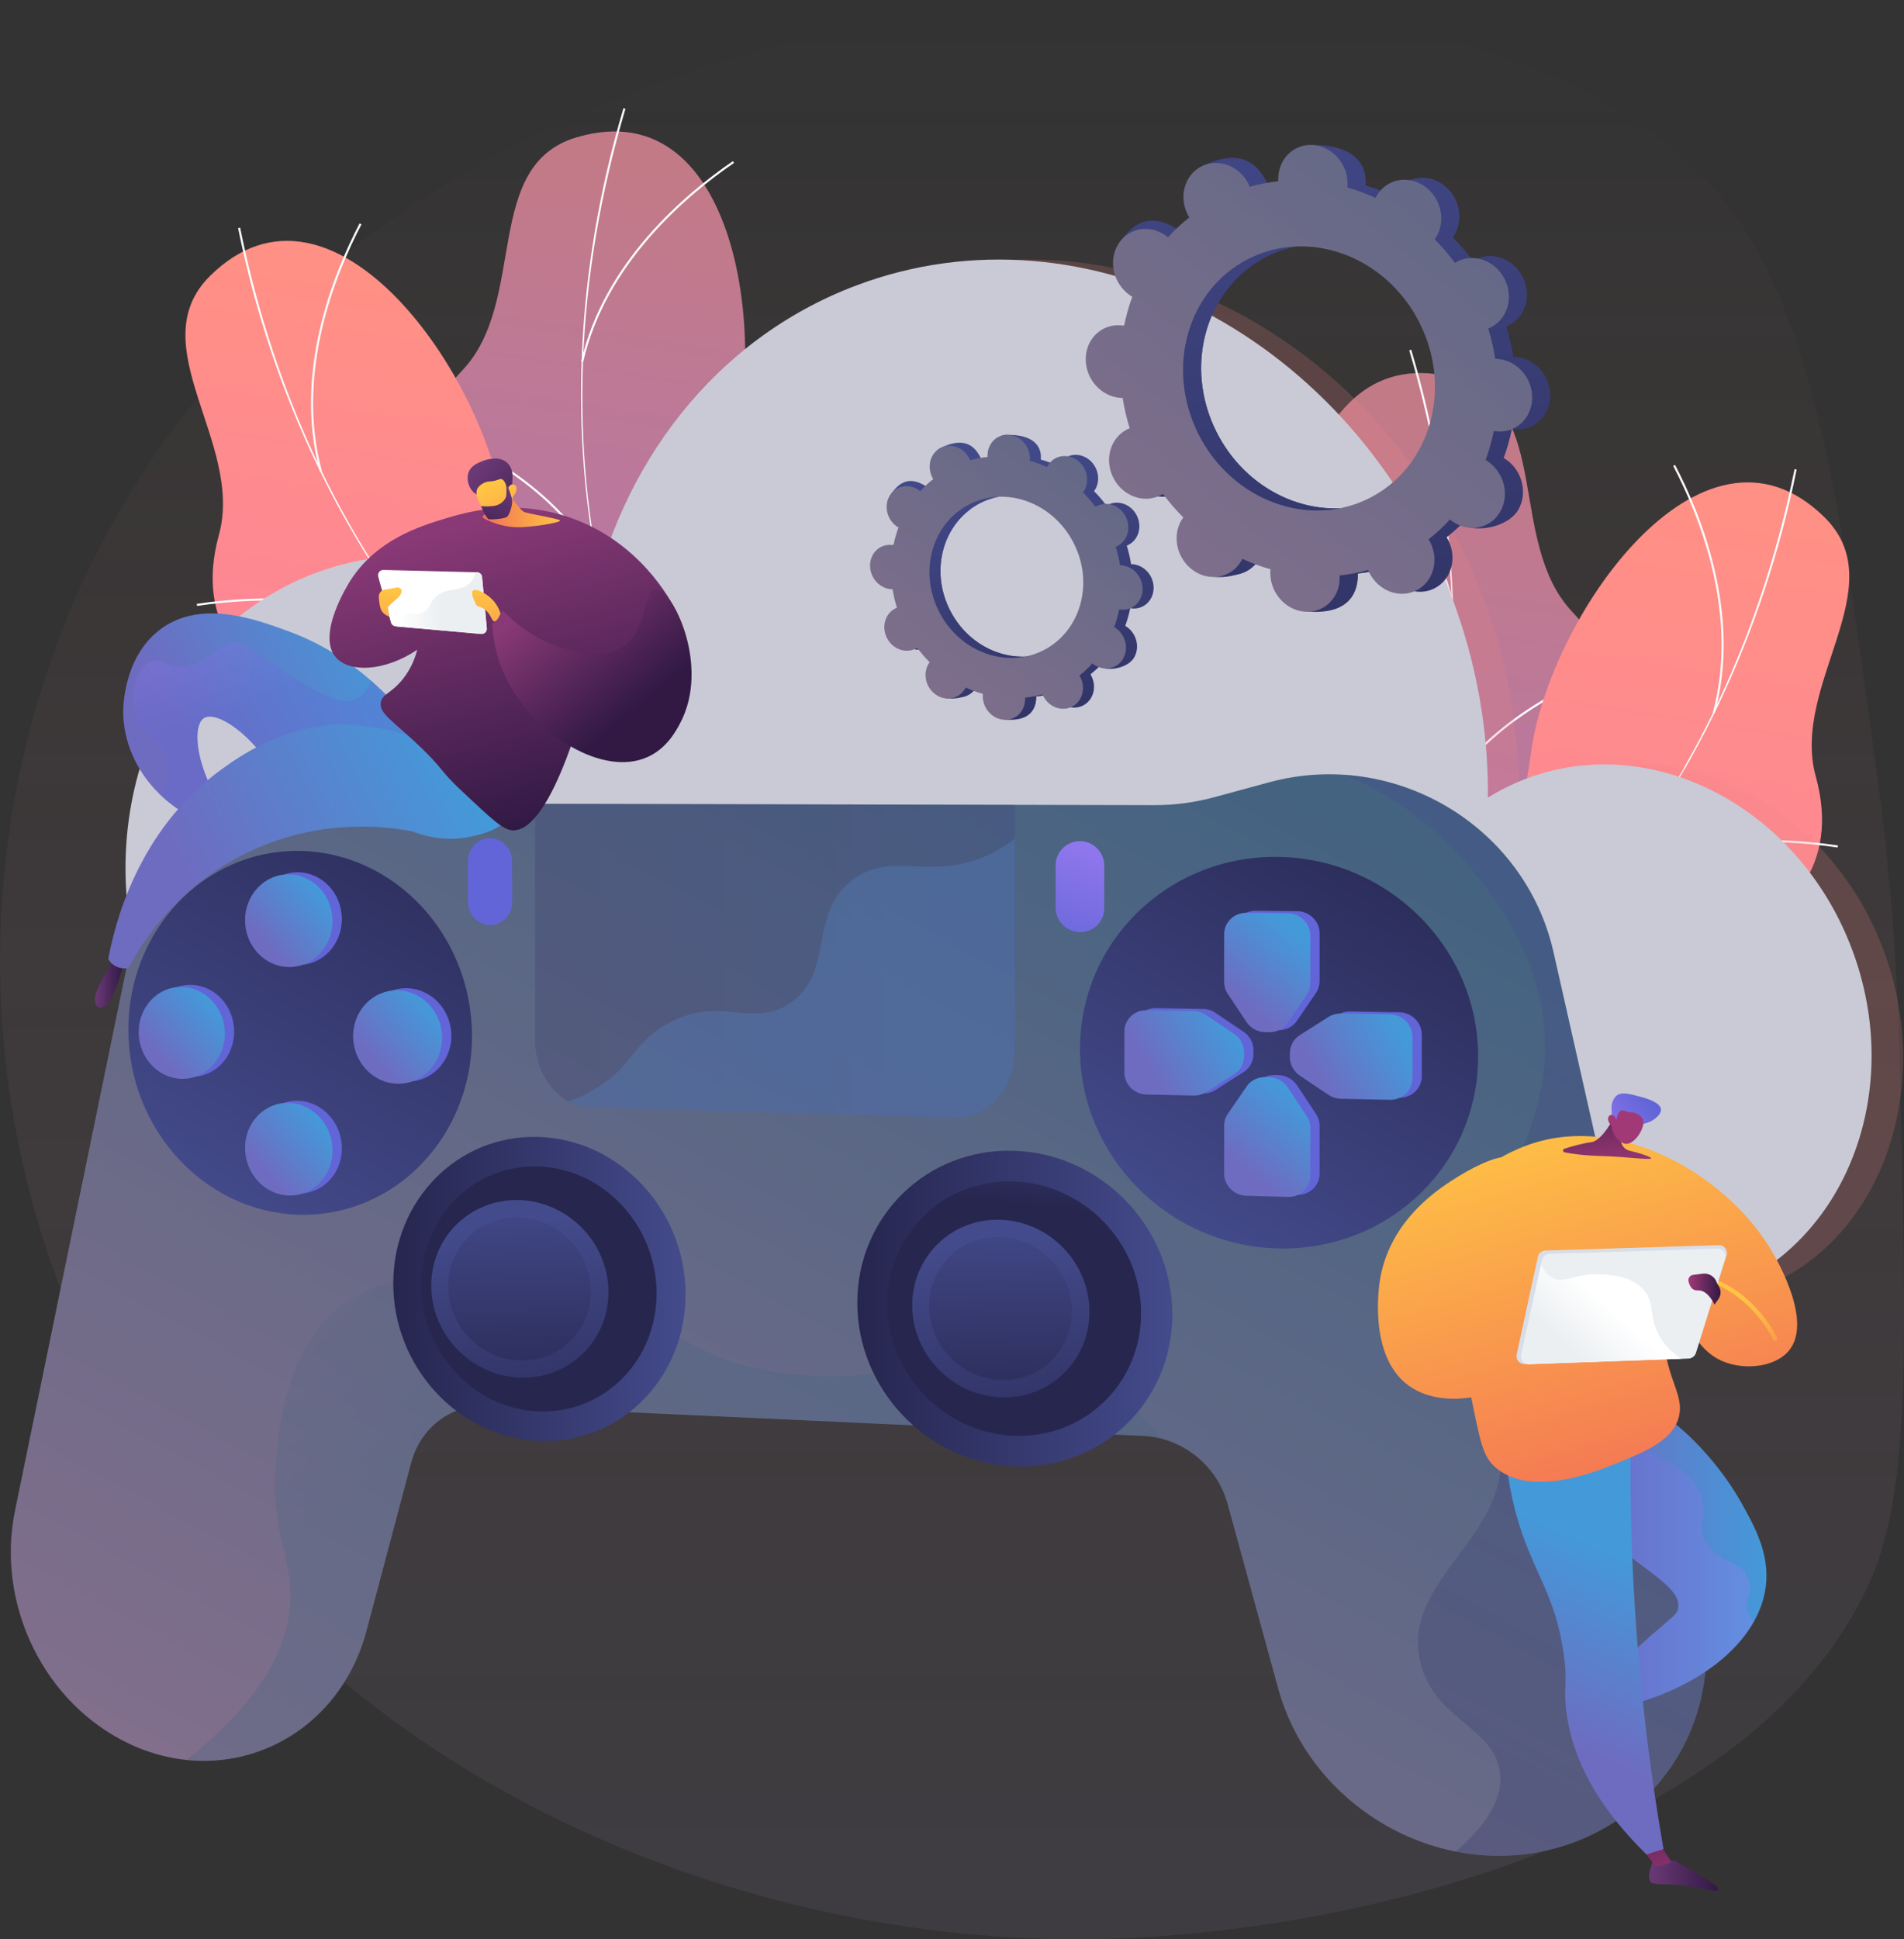 <svg width="556.783" height="566.861" viewBox="0 0 556.783 566.861" fill="none" xmlns="http://www.w3.org/2000/svg" xmlns:xlink="http://www.w3.org/1999/xlink">
	<rect x="0" y="0" width="556.783" height="566.861" fill="#333333" stroke="none"/>
	<desc>
			Created with Pixso.
	</desc>
	<defs>
		<filter id="filter_1_836_dd" x="-45.167" y="-192.139" width="0" height="0" filterUnits="userSpaceOnUse" color-interpolation-filters="sRGB">
			<feFlood flood-opacity="0" result="BackgroundImageFix"/>
			<feBlend mode="normal" in="SourceGraphic" in2="BackgroundImageFix" result="shape"/>
			<feGaussianBlur stdDeviation="198.333" result="effect_layerBlur_1"/>
		</filter>
		<linearGradient id="paint_linear_1_835_0" x1="278.392" y1="566.861" x2="278.392" y2="0" gradientUnits="userSpaceOnUse">
			<stop stop-color="#746C89"/>
			<stop offset="1" stop-color="#EB8382" stop-opacity="0"/>
		</linearGradient>
		<linearGradient id="paint_linear_1_841_0" x1="216.67" y1="51.523" x2="139.144" y2="547.143" gradientUnits="userSpaceOnUse">
			<stop offset="0.004" stop-color="#C37A87"/>
			<stop offset="1" stop-color="#9571F6"/>
		</linearGradient>
		<linearGradient id="paint_linear_1_852_0" x1="168.096" y1="89.121" x2="109.041" y2="466.652" gradientUnits="userSpaceOnUse">
			<stop stop-color="#FF9085"/>
			<stop offset="1" stop-color="#FB6FBB"/>
		</linearGradient>
		<linearGradient id="paint_linear_1_864_0" x1="430.665" y1="119.072" x2="349.528" y2="637.771" gradientUnits="userSpaceOnUse">
			<stop offset="0.004" stop-color="#C37A87"/>
			<stop offset="1" stop-color="#9571F6"/>
		</linearGradient>
		<linearGradient id="paint_linear_1_875_0" x1="458.198" y1="139.651" x2="385.692" y2="603.174" gradientUnits="userSpaceOnUse">
			<stop stop-color="#FF9085"/>
			<stop offset="1" stop-color="#FB6FBB"/>
		</linearGradient>
		<linearGradient id="paint_linear_1_887_0" x1="356.1" y1="221.097" x2="161.211" y2="583.034" gradientUnits="userSpaceOnUse">
			<stop stop-color="#446381"/>
			<stop offset="0.996" stop-color="#826F8C"/>
		</linearGradient>
		<linearGradient id="paint_linear_1_888_0" x1="296.761" y1="280.829" x2="156.478" y2="280.829" gradientUnits="userSpaceOnUse">
			<stop stop-color="#40447E"/>
			<stop offset="0.996" stop-color="#3C3B6B"/>
		</linearGradient>
		<linearGradient id="paint_linear_1_889_0" x1="136.464" y1="404.917" x2="40.379" y2="306.102" gradientUnits="userSpaceOnUse">
			<stop stop-color="#446381"/>
			<stop offset="0.996" stop-color="#826F8C"/>
		</linearGradient>
		<linearGradient id="paint_linear_1_890_0" x1="341.308" y1="361" x2="421.379" y2="230.703" gradientUnits="userSpaceOnUse">
			<stop stop-color="#444B8C"/>
			<stop offset="0.996" stop-color="#26264F"/>
		</linearGradient>
		<linearGradient id="paint_linear_1_893_0" x1="342.829" y1="382.533" x2="250.692" y2="382.533" gradientUnits="userSpaceOnUse">
			<stop stop-color="#444B8C"/>
			<stop offset="0.996" stop-color="#26264F"/>
		</linearGradient>
		<linearGradient id="paint_linear_1_894_0" x1="304.872" y1="305.555" x2="299.777" y2="352.869" gradientUnits="userSpaceOnUse">
			<stop stop-color="#444B8C"/>
			<stop offset="0.996" stop-color="#26264F"/>
		</linearGradient>
		<linearGradient id="paint_linear_1_896_0" x1="290.512" y1="362.706" x2="299.156" y2="442.463" gradientUnits="userSpaceOnUse">
			<stop stop-color="#444B8C"/>
			<stop offset="0.996" stop-color="#26264F"/>
		</linearGradient>
		<linearGradient id="paint_linear_1_897_0" x1="292.22" y1="353.054" x2="293.006" y2="421.417" gradientUnits="userSpaceOnUse">
			<stop stop-color="#444B8C"/>
			<stop offset="0.996" stop-color="#26264F"/>
		</linearGradient>
		<linearGradient id="paint_linear_1_899_0" x1="200.474" y1="376.778" x2="115.001" y2="376.778" gradientUnits="userSpaceOnUse">
			<stop stop-color="#444B8C"/>
			<stop offset="0.996" stop-color="#26264F"/>
		</linearGradient>
		<linearGradient id="paint_linear_1_900_0" x1="166.849" y1="290.691" x2="161.754" y2="338.005" gradientUnits="userSpaceOnUse">
			<stop stop-color="#444B8C"/>
			<stop offset="0.996" stop-color="#26264F"/>
		</linearGradient>
		<linearGradient id="paint_linear_1_902_0" x1="149.857" y1="356.965" x2="158.5" y2="436.723" gradientUnits="userSpaceOnUse">
			<stop stop-color="#444B8C"/>
			<stop offset="0.996" stop-color="#26264F"/>
		</linearGradient>
		<linearGradient id="paint_linear_1_903_0" x1="151.564" y1="347.314" x2="152.35" y2="415.677" gradientUnits="userSpaceOnUse">
			<stop stop-color="#444B8C"/>
			<stop offset="0.996" stop-color="#26264F"/>
		</linearGradient>
		<linearGradient id="paint_linear_1_904_0" x1="325.67" y1="230.568" x2="308.2" y2="281.34" gradientUnits="userSpaceOnUse">
			<stop stop-color="#AA80F9"/>
			<stop offset="0.996" stop-color="#6165D7"/>
		</linearGradient>
		<linearGradient id="paint_linear_1_905_0" x1="170.968" y1="177.337" x2="153.498" y2="228.109" gradientUnits="userSpaceOnUse">
			<stop stop-color="#AA80F9"/>
			<stop offset="0.996" stop-color="#6165D7"/>
		</linearGradient>
		<linearGradient id="paint_linear_1_907_0" x1="314.8" y1="337.23" x2="328.812" y2="323.764" gradientUnits="userSpaceOnUse">
			<stop stop-color="#AA80F9"/>
			<stop offset="0.996" stop-color="#6165D7"/>
		</linearGradient>
		<linearGradient id="paint_linear_1_908_0" x1="341.471" y1="364.983" x2="355.484" y2="351.517" gradientUnits="userSpaceOnUse">
			<stop stop-color="#AA80F9"/>
			<stop offset="0.996" stop-color="#6165D7"/>
		</linearGradient>
		<linearGradient id="paint_linear_1_909_0" x1="341.528" y1="365.043" x2="355.541" y2="351.576" gradientUnits="userSpaceOnUse">
			<stop stop-color="#AA80F9"/>
			<stop offset="0.996" stop-color="#6165D7"/>
		</linearGradient>
		<linearGradient id="paint_linear_1_910_0" x1="314.921" y1="337.356" x2="328.933" y2="323.89" gradientUnits="userSpaceOnUse">
			<stop stop-color="#AA80F9"/>
			<stop offset="0.996" stop-color="#6165D7"/>
		</linearGradient>
		<linearGradient id="paint_linear_1_912_0" x1="380.369" y1="274.518" x2="364.178" y2="293.365" gradientUnits="userSpaceOnUse">
			<stop stop-color="#4499D9"/>
			<stop offset="1" stop-color="#6E6CC1"/>
		</linearGradient>
		<linearGradient id="paint_linear_1_913_0" x1="380.369" y1="322.569" x2="364.178" y2="341.481" gradientUnits="userSpaceOnUse">
			<stop stop-color="#4499D9"/>
			<stop offset="1" stop-color="#6E6CC1"/>
		</linearGradient>
		<linearGradient id="paint_linear_1_914_0" x1="409.053" y1="301.825" x2="386.029" y2="315.444" gradientUnits="userSpaceOnUse">
			<stop stop-color="#4499D9"/>
			<stop offset="1" stop-color="#6E6CC1"/>
		</linearGradient>
		<linearGradient id="paint_linear_1_915_0" x1="359.914" y1="300.808" x2="337.427" y2="314.269" gradientUnits="userSpaceOnUse">
			<stop stop-color="#4499D9"/>
			<stop offset="1" stop-color="#6E6CC1"/>
		</linearGradient>
		<linearGradient id="paint_linear_1_917_0" x1="57.121" y1="352.017" x2="142.286" y2="212.986" gradientUnits="userSpaceOnUse">
			<stop stop-color="#444B8C"/>
			<stop offset="0.996" stop-color="#26264F"/>
		</linearGradient>
		<linearGradient id="paint_linear_1_919_0" x1="18.016" y1="337.701" x2="37.123" y2="318.593" gradientUnits="userSpaceOnUse">
			<stop stop-color="#AA80F9"/>
			<stop offset="0.996" stop-color="#6165D7"/>
		</linearGradient>
		<linearGradient id="paint_linear_1_920_0" x1="51.41" y1="371.096" x2="70.518" y2="351.988" gradientUnits="userSpaceOnUse">
			<stop stop-color="#AA80F9"/>
			<stop offset="0.996" stop-color="#6165D7"/>
		</linearGradient>
		<linearGradient id="paint_linear_1_921_0" x1="50.921" y1="370.606" x2="70.028" y2="351.499" gradientUnits="userSpaceOnUse">
			<stop stop-color="#AA80F9"/>
			<stop offset="0.996" stop-color="#6165D7"/>
		</linearGradient>
		<linearGradient id="paint_linear_1_922_0" x1="18.761" y1="338.447" x2="37.869" y2="319.34" gradientUnits="userSpaceOnUse">
			<stop stop-color="#AA80F9"/>
			<stop offset="0.996" stop-color="#6165D7"/>
		</linearGradient>
		<linearGradient id="paint_linear_1_924_0" x1="94.405" y1="261.544" x2="77.965" y2="276.181" gradientUnits="userSpaceOnUse">
			<stop stop-color="#4499D9"/>
			<stop offset="1" stop-color="#6E6CC1"/>
		</linearGradient>
		<linearGradient id="paint_linear_1_925_0" x1="94.405" y1="328.347" x2="77.965" y2="342.978" gradientUnits="userSpaceOnUse">
			<stop stop-color="#4499D9"/>
			<stop offset="1" stop-color="#6E6CC1"/>
		</linearGradient>
		<linearGradient id="paint_linear_1_926_0" x1="126.382" y1="295.496" x2="109.666" y2="310.24" gradientUnits="userSpaceOnUse">
			<stop stop-color="#4499D9"/>
			<stop offset="1" stop-color="#6E6CC1"/>
		</linearGradient>
		<linearGradient id="paint_linear_1_927_0" x1="62.949" y1="294.41" x2="46.759" y2="308.923" gradientUnits="userSpaceOnUse">
			<stop stop-color="#4499D9"/>
			<stop offset="1" stop-color="#6E6CC1"/>
		</linearGradient>
		<linearGradient id="paint_linear_1_928_0" x1="484.851" y1="290.425" x2="289.962" y2="652.362" gradientUnits="userSpaceOnUse">
			<stop stop-color="#444B8C"/>
			<stop offset="0.996" stop-color="#26264F"/>
		</linearGradient>
		<linearGradient id="paint_linear_1_931_0" x1="516.565" y1="454.258" x2="462.188" y2="454.258" gradientUnits="userSpaceOnUse">
			<stop stop-color="#4499D9"/>
			<stop offset="0.996" stop-color="#6E6CC1"/>
		</linearGradient>
		<linearGradient id="paint_linear_1_932_0" x1="502.552" y1="548.234" x2="482.256" y2="548.234" gradientUnits="userSpaceOnUse">
			<stop stop-color="#311944"/>
			<stop offset="1" stop-color="#6B3976"/>
		</linearGradient>
		<linearGradient id="paint_linear_1_933_0" x1="479.46" y1="512.669" x2="486.558" y2="557.113" gradientUnits="userSpaceOnUse">
			<stop stop-color="#311944"/>
			<stop offset="1" stop-color="#A03976"/>
		</linearGradient>
		<linearGradient id="paint_linear_1_934_0" x1="516.565" y1="454.262" x2="462.189" y2="454.262" gradientUnits="userSpaceOnUse">
			<stop stop-color="#AA80F9"/>
			<stop offset="0.996" stop-color="#6165D7"/>
		</linearGradient>
		<linearGradient id="paint_linear_1_935_0" x1="476.832" y1="455.861" x2="453.832" y2="507.861" gradientUnits="userSpaceOnUse">
			<stop stop-color="#4499D9"/>
			<stop offset="0.996" stop-color="#6E6CC1"/>
		</linearGradient>
		<linearGradient id="paint_linear_1_936_0" x1="456.456" y1="321.231" x2="490.2" y2="441.394" gradientUnits="userSpaceOnUse">
			<stop stop-color="#FFC444"/>
			<stop offset="0.996" stop-color="#F36F56"/>
		</linearGradient>
		<linearGradient id="paint_linear_1_937_0" x1="510.589" y1="380.066" x2="504.725" y2="399.099" gradientUnits="userSpaceOnUse">
			<stop stop-color="#FFC444"/>
			<stop offset="0.996" stop-color="#F36F56"/>
		</linearGradient>
		<linearGradient id="paint_linear_1_938_0" x1="437.17" y1="326.647" x2="470.915" y2="446.81" gradientUnits="userSpaceOnUse">
			<stop stop-color="#FFC444"/>
			<stop offset="0.996" stop-color="#F36F56"/>
		</linearGradient>
		<linearGradient id="paint_linear_1_939_0" x1="415.518" y1="332.727" x2="449.262" y2="452.89" gradientUnits="userSpaceOnUse">
			<stop stop-color="#FFC444"/>
			<stop offset="0.996" stop-color="#F36F56"/>
		</linearGradient>
		<linearGradient id="paint_linear_1_941_0" x1="480.521" y1="368.97" x2="460.151" y2="405.697" gradientUnits="userSpaceOnUse">
			<stop offset="0.494" stop-color="#EBEFF2"/>
			<stop offset="1" stop-color="#FFFFFF"/>
		</linearGradient>
		<linearGradient id="paint_linear_1_942_0" x1="448.141" y1="408.03" x2="471.803" y2="382.619" gradientUnits="userSpaceOnUse">
			<stop offset="0.494" stop-color="#EBEFF2"/>
			<stop offset="1" stop-color="#FFFFFF"/>
		</linearGradient>
		<linearGradient id="paint_linear_1_943_0" x1="466.788" y1="310.296" x2="470.698" y2="343.628" gradientUnits="userSpaceOnUse">
			<stop stop-color="#311944"/>
			<stop offset="1" stop-color="#A03976"/>
		</linearGradient>
		<linearGradient id="paint_linear_1_944_0" x1="503.137" y1="376.833" x2="493.73" y2="376.833" gradientUnits="userSpaceOnUse">
			<stop stop-color="#311944"/>
			<stop offset="1" stop-color="#A03976"/>
		</linearGradient>
		<linearGradient id="paint_linear_1_945_0" x1="462.273" y1="337.159" x2="481.41" y2="321.091" gradientUnits="userSpaceOnUse">
			<stop stop-color="#AA80F9"/>
			<stop offset="0.996" stop-color="#6165D7"/>
		</linearGradient>
		<linearGradient id="paint_linear_1_946_0" x1="470.322" y1="314.801" x2="474.026" y2="324.06" gradientUnits="userSpaceOnUse">
			<stop stop-color="#311944"/>
			<stop offset="1" stop-color="#A03976"/>
		</linearGradient>
		<linearGradient id="paint_linear_1_949_0" x1="287.813" y1="126.717" x2="319.502" y2="262.902" gradientUnits="userSpaceOnUse">
			<stop stop-color="#444B8C"/>
			<stop offset="0.996" stop-color="#26264F"/>
		</linearGradient>
		<linearGradient id="paint_linear_1_950_0" x1="269.121" y1="131.066" x2="300.81" y2="267.252" gradientUnits="userSpaceOnUse">
			<stop stop-color="#444B8C"/>
			<stop offset="0.996" stop-color="#26264F"/>
		</linearGradient>
		<linearGradient id="paint_linear_1_951_0" x1="262.898" y1="208.541" x2="377.512" y2="63.331" gradientUnits="userSpaceOnUse">
			<stop stop-color="#826F8C"/>
			<stop offset="0.996" stop-color="#446381"/>
		</linearGradient>
		<linearGradient id="paint_linear_1_953_0" x1="372.417" y1="6.004" x2="416.177" y2="296.736" gradientUnits="userSpaceOnUse">
			<stop stop-color="#444B8C"/>
			<stop offset="0.996" stop-color="#26264F"/>
		</linearGradient>
		<linearGradient id="paint_linear_1_954_0" x1="343.025" y1="10.428" x2="386.786" y2="301.16" gradientUnits="userSpaceOnUse">
			<stop stop-color="#444B8C"/>
			<stop offset="0.996" stop-color="#26264F"/>
		</linearGradient>
		<linearGradient id="paint_linear_1_955_0" x1="331.376" y1="175.763" x2="519.112" y2="-62.035" gradientUnits="userSpaceOnUse">
			<stop stop-color="#826F8C"/>
			<stop offset="0.996" stop-color="#446381"/>
		</linearGradient>
		<linearGradient id="paint_linear_1_957_0" x1="116.407" y1="192.424" x2="58.315" y2="224.612" gradientUnits="userSpaceOnUse">
			<stop stop-color="#4499D9"/>
			<stop offset="1" stop-color="#6E6CC1"/>
		</linearGradient>
		<linearGradient id="paint_linear_1_958_0" x1="65.386" y1="167.449" x2="78.624" y2="203.782" gradientUnits="userSpaceOnUse">
			<stop stop-color="#AA80F9"/>
			<stop offset="0.996" stop-color="#6165D7"/>
		</linearGradient>
		<linearGradient id="paint_linear_1_959_0" x1="36.041" y1="287.385" x2="27.76" y2="287.385" gradientUnits="userSpaceOnUse">
			<stop stop-color="#311944"/>
			<stop offset="1" stop-color="#6B3976"/>
		</linearGradient>
		<linearGradient id="paint_linear_1_960_0" x1="135.899" y1="227.416" x2="60.555" y2="265.945" gradientUnits="userSpaceOnUse">
			<stop stop-color="#4499D9"/>
			<stop offset="1" stop-color="#6E6CC1"/>
		</linearGradient>
		<linearGradient id="paint_linear_1_961_0" x1="138.798" y1="152.571" x2="162.456" y2="239.883" gradientUnits="userSpaceOnUse">
			<stop stop-color="#893976"/>
			<stop offset="1" stop-color="#311944"/>
		</linearGradient>
		<linearGradient id="paint_linear_1_962_0" x1="102.175" y1="161.688" x2="126.993" y2="253.281" gradientUnits="userSpaceOnUse">
			<stop stop-color="#893976"/>
			<stop offset="1" stop-color="#311944"/>
		</linearGradient>
		<linearGradient id="paint_linear_1_963_0" x1="106.14" y1="161.421" x2="129.798" y2="248.732" gradientUnits="userSpaceOnUse">
			<stop stop-color="#893976"/>
			<stop offset="1" stop-color="#311944"/>
		</linearGradient>
		<linearGradient id="paint_linear_1_965_0" x1="114.124" y1="172.595" x2="114.312" y2="203.952" gradientUnits="userSpaceOnUse">
			<stop stop-color="#FFC444"/>
			<stop offset="0.996" stop-color="#F36F56"/>
		</linearGradient>
		<linearGradient id="paint_linear_1_966_0" x1="141.959" y1="151.715" x2="165.618" y2="239.026" gradientUnits="userSpaceOnUse">
			<stop stop-color="#893976"/>
			<stop offset="1" stop-color="#311944"/>
		</linearGradient>
		<linearGradient id="paint_linear_1_967_0" x1="159.888" y1="173.047" x2="187.208" y2="206.281" gradientUnits="userSpaceOnUse">
			<stop stop-color="#893976"/>
			<stop offset="1" stop-color="#311944"/>
		</linearGradient>
		<linearGradient id="paint_linear_1_968_0" x1="163.8" y1="148.368" x2="141.118" y2="148.368" gradientUnits="userSpaceOnUse">
			<stop stop-color="#FFC444"/>
			<stop offset="0.996" stop-color="#F36F56"/>
		</linearGradient>
		<linearGradient id="paint_linear_1_969_0" x1="142.37" y1="176.289" x2="115.889" y2="176.289" gradientUnits="userSpaceOnUse">
			<stop offset="0.494" stop-color="#EBEFF2"/>
			<stop offset="1" stop-color="#FFFFFF"/>
		</linearGradient>
		<linearGradient id="paint_linear_1_970_0" x1="142.187" y1="172.421" x2="142.375" y2="203.778" gradientUnits="userSpaceOnUse">
			<stop stop-color="#FFC444"/>
			<stop offset="0.996" stop-color="#F36F56"/>
		</linearGradient>
		<linearGradient id="paint_linear_1_972_0" x1="159.41" y1="153.019" x2="139.974" y2="136.7" gradientUnits="userSpaceOnUse">
			<stop stop-color="#311944"/>
			<stop offset="1" stop-color="#6B3976"/>
		</linearGradient>
		<linearGradient id="paint_linear_1_973_0" x1="144.252" y1="141.919" x2="158.996" y2="172.566" gradientUnits="userSpaceOnUse">
			<stop stop-color="#FFC444"/>
			<stop offset="0.996" stop-color="#F36F56"/>
		</linearGradient>
		<linearGradient id="paint_linear_1_974_0" x1="140.293" y1="160.402" x2="147.467" y2="142.183" gradientUnits="userSpaceOnUse">
			<stop stop-color="#311944"/>
			<stop offset="1" stop-color="#6B3976"/>
		</linearGradient>
	</defs>
	<path id="Vector" d="M320.61 566.81C396.11 565.469 512.909 536.769 546.528 463C558.272 437.237 557.474 399.36 555.88 323.607C555.413 301.344 554.636 268.892 549.191 228.624C537.895 144.977 530.195 88.046 501.068 54.874C428.095 -28.209 164.477 -25.798 51.897 123.764C-9.507 205.35 -18.956 321.429 37.197 417.346C99.029 522.984 219.541 568.599 320.61 566.81Z" fill="url(#paint_linear_1_835_0)" fill-opacity="0.17" fill-rule="nonzero"/>
	<path id="Vector" d="M217.566 310.335C220.386 310.821 226.938 309.362 228.494 308.293C238.818 301.099 259.04 288.888 262.17 275.958C262.695 273.741 253.615 268.783 252.876 266.372C247.86 261.803 245.838 260.52 243.193 253.831C235.416 234.057 273.351 212.98 243.018 192.253C220.794 177.067 197.481 179.186 211.753 141.874C226.044 104.542 217.003 25.833 168.626 40.144C140.861 48.349 154.413 87.937 135.222 108.236C116.984 127.524 120.911 149.165 140.9 170.184C160.888 191.203 144.788 197.736 131.178 217.199C114.825 240.57 153.344 257.35 171.776 263.572C186.592 268.55 221.027 291.338 217.566 310.335Z" fill="url(#paint_linear_1_841_0)" fill-opacity="1" fill-rule="nonzero"/>
	<path id="Vector" d="M244.652 293.107L245.06 292.66C176.559 228.885 153.305 131.355 182.898 31.802L182.315 31.627C168.296 78.817 166.118 127.388 175.996 172.109C186.398 219.124 210.119 260.967 244.652 293.107Z" fill="#FCFDFE" fill-opacity="1" fill-rule="nonzero"/>
	<path id="Vector" d="M123.245 226.085C148.833 225.56 187.817 237.226 210.139 252.101L210.469 251.595C188.07 236.662 148.93 224.938 123.225 225.482L123.245 226.085Z" fill="#FCFDFE" fill-opacity="1" fill-rule="nonzero"/>
	<path id="Vector" d="M231.333 280.43L231.858 280.119C224.683 268.161 223.827 253.034 229.33 235.184C233.355 222.079 240.646 207.846 250.971 192.836L250.465 192.486C240.102 207.535 232.791 221.826 228.747 234.99C223.205 253.034 224.08 268.317 231.333 280.43Z" fill="#FCFDFE" fill-opacity="1" fill-rule="nonzero"/>
	<path id="Vector" d="M174.829 165.712L175.373 165.42C163.007 142.185 138.43 129.488 119.997 122.916L119.803 123.48C138.139 130.032 162.56 142.651 174.829 165.712Z" fill="#FCFDFE" fill-opacity="1" fill-rule="nonzero"/>
	<path id="Vector" d="M169.968 105.669L170.551 105.805C177.123 76.912 201 56.943 214.65 47.63L214.3 47.124C200.592 56.496 176.598 76.562 169.968 105.669Z" fill="#FCFDFE" fill-opacity="1" fill-rule="nonzero"/>
	<path id="Vector" d="M231.722 296.121C234.424 295.227 239.538 290.872 240.393 289.18C246.129 277.98 258.243 257.7 254.918 244.809C254.354 242.612 243.991 242.476 242.202 240.707C235.61 239.034 233.238 238.859 227.755 234.173C211.597 220.388 235.183 183.95 198.667 179.886C171.912 176.911 152.333 189.764 147.394 150.098C142.455 110.433 97.501 45.199 61.511 80.567C40.861 100.867 71.427 129.43 64.019 156.359C56.98 181.947 70.61 199.213 98.123 208.371C125.636 217.53 114.495 230.868 111.637 254.453C108.195 282.763 150.058 279.477 169.268 276.328C184.745 273.78 225.85 277.728 231.722 296.121Z" fill="url(#paint_linear_1_852_0)" fill-opacity="1" fill-rule="nonzero"/>
	<path id="Vector" d="M247.529 268.181L247.685 267.597C157.232 243.487 90.89 168.317 70.221 66.549L69.619 66.665C79.418 114.905 100.32 158.809 130.069 193.653C161.354 230.246 201.953 256.028 247.529 268.181Z" fill="#FCFDFE" fill-opacity="1" fill-rule="nonzero"/>
	<path id="Vector" d="M108.876 266.061C131.217 253.559 171.115 245.548 197.812 248.192L197.87 247.59C171.076 244.926 131.022 252.976 108.584 265.536L108.876 266.061Z" fill="#FCFDFE" fill-opacity="1" fill-rule="nonzero"/>
	<path id="Vector" d="M229.816 263.242L230.127 262.717C218.189 255.542 210.314 242.593 206.775 224.238C204.17 210.783 203.897 194.78 205.978 176.698L205.375 176.62C203.295 194.78 203.567 210.821 206.172 224.354C209.769 242.884 217.722 255.97 229.816 263.242Z" fill="#FCFDFE" fill-opacity="1" fill-rule="nonzero"/>
	<path id="Vector" d="M126.044 188.519L126.375 188.014C104.559 173.314 76.891 173.645 57.525 176.522L57.622 177.125C76.871 174.267 104.384 173.936 126.044 188.519Z" fill="#FCFDFE" fill-opacity="1" fill-rule="nonzero"/>
	<path id="Vector" d="M93.534 137.81L94.118 137.654C86.34 109.053 98.045 80.217 105.706 65.576L105.162 65.285C97.462 80.023 85.698 109.014 93.534 137.81Z" fill="#FCFDFE" fill-opacity="1" fill-rule="nonzero"/>
	<path id="Vector" d="M377.433 380.955C374.614 381.441 368.061 379.982 366.506 378.913C356.181 371.719 335.96 359.508 332.829 346.578C332.304 344.361 341.385 339.403 342.123 336.992C347.14 332.423 349.162 331.14 351.806 324.451C359.584 304.677 321.649 283.599 351.981 262.872C374.206 247.687 397.519 249.806 383.247 212.493C368.956 175.161 377.997 96.453 426.373 110.764C454.139 118.969 440.587 158.556 459.778 178.856C478.016 198.144 474.088 219.785 454.1 240.804C434.112 261.822 450.211 268.356 463.822 287.819C480.174 311.19 441.656 327.97 423.223 334.192C408.407 339.17 373.972 361.958 377.433 380.955Z" fill="url(#paint_linear_1_864_0)" fill-opacity="1" fill-rule="nonzero"/>
	<path id="Vector" d="M350.348 363.708L349.94 363.261C418.44 299.485 441.695 201.955 412.102 102.403L412.685 102.228C426.704 149.418 428.882 197.988 419.004 242.709C408.602 289.744 384.861 331.587 350.348 363.708Z" fill="#FCFDFE" fill-opacity="1" fill-rule="nonzero"/>
	<path id="Vector" d="M471.755 296.705C446.167 296.18 407.182 307.846 384.861 322.72L384.53 322.215C406.93 307.282 446.07 295.557 471.775 296.102L471.755 296.705Z" fill="#FCFDFE" fill-opacity="1" fill-rule="nonzero"/>
	<path id="Vector" d="M363.667 351.05L363.142 350.739C370.317 338.781 371.172 323.654 365.67 305.804C361.645 292.699 354.354 278.466 344.029 263.456L344.534 263.106C354.898 278.155 362.209 292.446 366.253 305.61C371.795 323.654 370.92 338.937 363.667 351.05Z" fill="#FCFDFE" fill-opacity="1" fill-rule="nonzero"/>
	<path id="Vector" d="M420.171 236.312L419.626 236.021C431.993 212.785 456.57 200.088 475.002 193.516L475.197 194.08C456.861 200.633 432.42 213.271 420.171 236.312Z" fill="#FCFDFE" fill-opacity="1" fill-rule="nonzero"/>
	<path id="Vector" d="M425.032 176.289L424.448 176.425C417.876 147.532 393.999 127.563 380.35 118.249L380.7 117.744C394.408 127.116 418.401 147.182 425.032 176.289Z" fill="#FCFDFE" fill-opacity="1" fill-rule="nonzero"/>
	<path id="Vector" d="M363.278 366.722C360.575 365.827 355.462 361.472 354.606 359.78C348.87 348.581 336.757 328.301 340.082 315.41C340.646 313.212 351.009 313.076 352.798 311.307C359.389 309.635 361.762 309.46 367.245 304.774C383.402 290.988 359.817 254.55 396.333 250.487C423.087 247.512 442.667 260.364 447.606 220.699C452.545 181.033 497.499 115.8 533.489 151.168C554.138 171.467 523.573 200.03 530.981 226.96C538.02 252.548 524.389 269.814 496.876 278.972C469.363 288.13 480.505 301.468 483.363 325.054C486.805 353.364 444.942 350.078 425.732 346.928C410.254 344.381 369.15 348.328 363.278 366.722Z" fill="url(#paint_linear_1_875_0)" fill-opacity="1" fill-rule="nonzero"/>
	<path id="Vector" d="M347.47 338.781L347.315 338.198C437.767 314.087 504.11 238.918 524.778 137.149L525.381 137.266C515.581 185.506 494.679 229.41 464.93 264.253C433.645 300.866 393.047 326.648 347.47 338.781Z" fill="#FCFDFE" fill-opacity="1" fill-rule="nonzero"/>
	<path id="Vector" d="M486.124 336.681C463.783 324.179 423.885 316.168 397.188 318.812L397.13 318.21C423.923 315.546 463.978 323.595 486.416 336.156L486.124 336.681Z" fill="#FCFDFE" fill-opacity="1" fill-rule="nonzero"/>
	<path id="Vector" d="M365.164 333.862L364.853 333.337C376.792 326.162 384.666 313.213 388.205 294.858C390.811 281.402 391.083 265.4 389.002 247.318L389.605 247.24C391.686 265.4 391.413 281.441 388.808 294.974C385.23 313.485 377.278 326.57 365.164 333.862Z" fill="#FCFDFE" fill-opacity="1" fill-rule="nonzero"/>
	<path id="Vector" d="M468.955 259.139L468.625 258.634C490.441 243.934 518.109 244.265 537.475 247.142L537.378 247.745C518.129 244.887 490.616 244.537 468.955 259.139Z" fill="#FCFDFE" fill-opacity="1" fill-rule="nonzero"/>
	<path id="Vector" d="M501.465 208.43L500.882 208.274C508.66 179.672 496.954 150.837 489.293 136.196L489.838 135.904C497.538 150.623 509.282 179.614 501.465 208.43Z" fill="#FCFDFE" fill-opacity="1" fill-rule="nonzero"/>
	<g opacity="0.2">
		<path id="Vector" d="M101.098 167.617C128.164 157.37 157.699 162.698 181.44 179.303C190.306 135.846 218.092 99.156 259.332 83.523C326.88 57.935 404.907 98.611 433.626 174.384C441.034 193.905 444.417 213.855 444.242 233.162C447.723 231.004 451.456 229.137 455.403 227.64C492.307 213.66 534.948 235.884 550.639 277.28C566.33 318.676 549.667 365.088 512.218 377.571C492.21 384.241 460.614 384.241 460.614 384.241C460.614 384.241 153.344 360.13 143.855 360.169C105.998 360.325 68.783 334.289 53.092 292.913C33.492 241.193 54.978 185.097 101.098 167.617Z" fill="#EB8382" fill-opacity="1" fill-rule="nonzero"/>
	</g>
	<path id="Vector" d="M91.959 167.617C119.025 157.37 148.56 162.698 172.301 179.303C181.168 135.846 208.953 99.156 250.193 83.523C317.741 57.935 395.769 98.611 424.487 174.384C431.895 193.905 435.278 213.854 435.103 233.162C438.584 231.004 442.317 229.137 446.264 227.64C483.169 213.66 525.809 235.884 541.5 277.28C557.191 318.676 539.983 363.591 503.079 377.571C495.263 380.527 451.475 384.24 451.475 384.24C451.475 384.24 144.205 360.13 134.716 360.169C96.859 360.325 59.644 334.289 43.953 292.913C24.353 241.192 45.839 185.097 91.959 167.617Z" fill="#C9CAD6" fill-opacity="1" fill-rule="nonzero"/>
	<path id="Vector" d="M4.385 441.6L38.956 273.294C45.819 239.89 77.766 219.338 109.42 228.515L123.731 232.657C128.864 234.154 134.191 234.912 139.538 234.912L171.485 234.99L302.905 235.282L337.515 235.359C343.426 235.379 349.337 234.601 355.054 233.046L371.172 228.671C407.727 218.774 445.895 241.29 454.275 278.311L497.382 469.035C504.596 500.923 486.455 531.411 455.325 540.16C420.696 549.902 383.286 528.241 373.758 493.515L358.962 439.577C355.89 428.397 345.798 420.289 334.346 419.745L142.416 410.917C132.033 410.431 122.992 417.237 120.25 427.542L107.165 476.735C98.823 508.059 66.799 523.205 38.1 509.886C13.018 498.22 -1.254 469.151 4.385 441.6Z" fill="url(#paint_linear_1_887_0)" fill-opacity="1" fill-rule="nonzero"/>
	<g opacity="0.3">
		<path id="Vector" d="M172.593 323.712L279.495 326.687C289.003 326.959 296.761 318.171 296.761 307.049L296.761 235.301L156.474 234.951L156.474 303.899C156.474 314.593 163.668 323.459 172.593 323.712Z" fill="url(#paint_linear_1_888_0)" fill-opacity="1" fill-rule="nonzero"/>
	</g>
	<g opacity="0.3">
		<path id="Vector" d="M84.94 467.402C85.271 454.841 79.302 448.386 80.566 429.195C81.168 420.231 82.86 394.721 99.679 381.693C115.778 369.21 138.041 374.188 166.838 380.604C203.936 388.868 202.497 397.754 228.533 401.351C266.487 406.581 280.02 389.14 307.688 398.084C321.474 402.537 332.013 411.365 339.926 420.639C338.118 420.153 336.251 419.842 334.346 419.745L142.416 410.917C132.033 410.431 122.992 417.237 120.25 427.542L107.165 476.735C100.398 502.148 78.038 516.925 54.511 514.475C78.582 495.401 84.61 479.36 84.94 467.402Z" fill="url(#paint_linear_1_889_0)" fill-opacity="1" fill-rule="nonzero"/>
	</g>
	<path id="Vector" d="M315.816 306.601C315.816 337.789 341.326 363.883 373.233 364.933C405.627 365.983 432.245 340.881 432.245 308.837C432.245 276.794 405.627 250.662 373.233 250.487C341.326 250.292 315.816 275.433 315.816 306.601Z" fill="url(#paint_linear_1_890_0)" fill-opacity="1" fill-rule="nonzero"/>
	<path id="Vector" d="M250.699 380.819C250.699 406.018 270.979 427.425 296.255 428.65C321.843 429.895 342.823 410.023 342.823 384.26C342.823 358.497 321.843 337.051 296.255 336.389C270.959 335.709 250.699 355.6 250.699 380.819Z" fill="url(#paint_linear_1_893_0)" fill-opacity="1" fill-rule="nonzero"/>
	<path id="Vector" d="M259.468 381.149C259.468 401.487 275.859 418.753 296.255 419.686C316.846 420.639 333.685 404.637 333.685 383.91C333.685 363.202 316.846 345.936 296.255 345.353C275.859 344.77 259.468 360.791 259.468 381.149Z" fill="url(#paint_linear_1_894_0)" fill-opacity="1" fill-rule="nonzero"/>
	<path id="Vector" d="M266.759 381.557C266.759 395.732 278.153 407.767 292.386 408.448C306.775 409.148 318.577 397.968 318.577 383.482C318.577 368.996 306.775 356.941 292.386 356.553C278.153 356.183 266.759 367.383 266.759 381.557Z" fill="url(#paint_linear_1_896_0)" fill-opacity="1" fill-rule="nonzero"/>
	<path id="Vector" d="M271.698 381.732C271.698 393.165 280.914 402.868 292.386 403.412C303.975 403.956 313.444 394.954 313.444 383.307C313.444 371.66 303.975 361.958 292.386 361.627C280.914 361.277 271.698 370.299 271.698 381.732Z" fill="url(#paint_linear_1_897_0)" fill-opacity="1" fill-rule="nonzero"/>
	<path id="Vector" d="M115.001 375.18C115.001 399.465 133.822 420.056 157.291 421.203C181.032 422.35 200.475 403.179 200.475 378.388C200.475 353.578 181.032 332.967 157.291 332.345C133.822 331.703 115.001 350.894 115.001 375.18Z" fill="url(#paint_linear_1_899_0)" fill-opacity="1" fill-rule="nonzero"/>
	<path id="Vector" d="M123.147 375.491C123.147 395.09 138.352 411.695 157.271 412.57C176.365 413.445 191.998 398.007 191.998 378.077C191.998 358.147 176.384 341.522 157.271 340.978C138.352 340.434 123.147 355.892 123.147 375.491Z" fill="url(#paint_linear_1_900_0)" fill-opacity="1" fill-rule="nonzero"/>
	<path id="Vector" d="M126.103 375.802C126.103 389.976 137.497 402.012 151.73 402.693C166.118 403.393 177.921 392.212 177.921 377.727C177.921 363.241 166.118 351.186 151.73 350.797C137.497 350.447 126.103 361.647 126.103 375.802Z" fill="url(#paint_linear_1_902_0)" fill-opacity="1" fill-rule="nonzero"/>
	<path id="Vector" d="M131.042 375.996C131.042 387.429 140.258 397.132 151.73 397.676C163.318 398.221 172.787 389.218 172.787 377.571C172.787 365.924 163.318 356.222 151.73 355.891C140.258 355.541 131.042 364.563 131.042 375.996Z" fill="url(#paint_linear_1_903_0)" fill-opacity="1" fill-rule="nonzero"/>
	<path id="Vector" d="M315.796 272.497C319.724 272.536 322.913 269.405 322.913 265.478L322.913 253.014C322.913 249.106 319.724 245.898 315.796 245.898C311.888 245.879 308.699 249.028 308.699 252.937L308.699 265.361C308.719 269.269 311.888 272.458 315.796 272.497Z" fill="url(#paint_linear_1_904_0)" fill-opacity="1" fill-rule="nonzero"/>
	<path id="Vector" d="M143.291 270.417C146.869 270.455 149.766 267.461 149.766 263.708L149.766 251.809C149.766 248.076 146.869 245.023 143.291 245.004C139.714 244.984 136.836 247.998 136.836 251.731L136.836 263.592C136.836 267.325 139.733 270.378 143.291 270.417Z" fill="url(#paint_linear_1_905_0)" fill-opacity="1" fill-rule="nonzero"/>
	<path id="Vector" d="M367.128 266.236L379.358 266.353C382.955 266.392 385.891 269.289 385.891 272.828L385.891 286.749C385.891 288.013 385.502 289.238 384.802 290.288L379.28 298.377C378.075 300.146 376.033 301.177 373.856 301.138L372.65 301.118C370.472 301.079 368.45 299.971 367.245 298.163L361.762 289.938C361.062 288.888 360.692 287.644 360.692 286.399L360.692 272.575C360.653 269.036 363.55 266.217 367.128 266.236Z" fill="url(#paint_linear_1_907_0)" fill-opacity="1" fill-rule="nonzero"/>
	<path id="Vector" d="M367.128 348.931L379.358 349.281C382.955 349.378 385.891 346.597 385.891 343.059L385.891 329.137C385.891 327.873 385.502 326.629 384.802 325.559L379.28 317.257C378.075 315.448 376.033 314.321 373.856 314.282L372.65 314.262C370.472 314.223 368.45 315.254 367.245 317.004L361.762 325.015C361.062 326.045 360.692 327.251 360.692 328.515L360.692 342.339C360.653 345.878 363.55 348.833 367.128 348.931Z" fill="url(#paint_linear_1_908_0)" fill-opacity="1" fill-rule="nonzero"/>
	<path id="Vector" d="M415.776 302.441L415.776 314.573C415.776 318.132 412.802 320.97 409.146 320.893L394.835 320.582C393.552 320.562 392.288 320.154 391.199 319.434L382.858 313.835C381.03 312.61 379.942 310.588 379.942 308.449L379.942 307.263C379.942 305.124 381.03 303.141 382.858 301.974L391.199 296.685C392.269 296.005 393.533 295.655 394.835 295.674L409.146 295.907C412.802 295.946 415.776 298.882 415.776 302.441Z" fill="url(#paint_linear_1_909_0)" fill-opacity="1" fill-rule="nonzero"/>
	<path id="Vector" d="M331.546 300.943L331.546 312.843C331.546 316.343 334.404 319.24 337.923 319.318L351.845 319.629C353.109 319.648 354.353 319.318 355.403 318.637L363.648 313.407C365.456 312.26 366.545 310.296 366.545 308.157L366.545 306.971C366.545 304.832 365.456 302.81 363.648 301.604L355.403 296.063C354.353 295.344 353.109 294.955 351.845 294.935L337.923 294.702C334.404 294.663 331.546 297.463 331.546 300.943Z" fill="url(#paint_linear_1_910_0)" fill-opacity="1" fill-rule="nonzero"/>
	<path id="Vector" d="M364.406 266.839L376.636 266.956C380.233 266.995 383.169 269.892 383.169 273.43L383.169 287.352C383.169 288.616 382.78 289.841 382.08 290.891L376.558 298.98C375.353 300.749 373.311 301.78 371.133 301.741L369.928 301.721C367.75 301.682 365.728 300.574 364.523 298.766L359.039 290.541C358.339 289.491 357.97 288.247 357.97 287.002L357.97 273.178C357.931 269.639 360.828 266.82 364.406 266.839Z" fill="url(#paint_linear_1_912_0)" fill-opacity="1" fill-rule="nonzero"/>
	<path id="Vector" d="M364.406 349.533L376.636 349.883C380.233 349.98 383.169 347.2 383.169 343.661L383.169 329.739C383.169 328.476 382.78 327.231 382.08 326.162L376.558 317.859C375.353 316.051 373.311 314.923 371.133 314.884L369.928 314.865C367.75 314.826 365.728 315.857 364.523 317.607L359.039 325.617C358.339 326.648 357.97 327.853 357.97 329.117L357.97 342.942C357.931 346.5 360.828 349.436 364.406 349.533Z" fill="url(#paint_linear_1_913_0)" fill-opacity="1" fill-rule="nonzero"/>
	<path id="Vector" d="M413.035 303.043L413.035 315.176C413.035 318.734 410.06 321.573 406.405 321.495L392.094 321.184C390.811 321.165 389.547 320.756 388.458 320.037L380.117 314.437C378.289 313.212 377.2 311.19 377.2 309.051L377.2 307.865C377.2 305.726 378.289 303.743 380.117 302.576L388.458 297.288C389.527 296.607 390.791 296.257 392.094 296.277L406.405 296.51C410.079 296.549 413.035 299.485 413.035 303.043Z" fill="url(#paint_linear_1_914_0)" fill-opacity="1" fill-rule="nonzero"/>
	<path id="Vector" d="M328.804 301.565L328.804 313.465C328.804 316.965 331.663 319.862 335.182 319.94L349.104 320.251C350.368 320.27 351.612 319.94 352.662 319.259L360.906 314.029C362.714 312.882 363.803 310.918 363.803 308.779L363.803 307.593C363.803 305.454 362.714 303.432 360.906 302.227L352.662 296.685C351.612 295.966 350.368 295.577 349.104 295.557L335.182 295.324C331.663 295.266 328.804 298.066 328.804 301.565Z" fill="url(#paint_linear_1_915_0)" fill-opacity="1" fill-rule="nonzero"/>
	<path id="Vector" d="M138.022 302.888C138.022 332.617 115.078 355.989 87.137 355.075C59.586 354.18 37.536 329.953 37.536 300.963C37.536 271.972 59.586 248.581 87.137 248.737C115.078 248.912 138.022 273.158 138.022 302.888Z" fill="url(#paint_linear_1_917_0)" fill-opacity="1" fill-rule="nonzero"/>
	<path id="Vector" d="M74.382 268.394C74.382 275.841 80.079 281.966 87.138 282.083C94.215 282.18 99.971 276.172 99.971 268.666C99.971 261.161 94.215 255.036 87.138 254.978C80.099 254.939 74.382 260.928 74.382 268.394Z" fill="url(#paint_linear_1_919_0)" fill-opacity="1" fill-rule="nonzero"/>
	<path id="Vector" d="M74.382 334.97C74.382 342.417 80.079 348.639 87.138 348.872C94.215 349.086 99.971 343.195 99.971 335.689C99.971 328.184 94.215 321.962 87.138 321.787C80.099 321.612 74.382 327.503 74.382 334.97Z" fill="url(#paint_linear_1_920_0)" fill-opacity="1" fill-rule="nonzero"/>
	<path id="Vector" d="M118.948 288.869C111.773 288.752 105.979 294.76 105.979 302.265C105.979 309.79 111.773 316.012 118.948 316.168C126.142 316.323 131.994 310.335 131.994 302.771C131.994 295.207 126.142 288.985 118.948 288.869Z" fill="url(#paint_linear_1_921_0)" fill-opacity="1" fill-rule="nonzero"/>
	<path id="Vector" d="M55.833 287.897C48.892 287.78 43.272 293.691 43.272 301.099C43.272 308.507 48.892 314.612 55.833 314.768C62.794 314.923 68.472 309.012 68.472 301.565C68.472 294.118 62.813 287.994 55.833 287.897Z" fill="url(#paint_linear_1_922_0)" fill-opacity="1" fill-rule="nonzero"/>
	<path id="Vector" d="M71.66 268.997C71.66 276.444 77.357 282.569 84.415 282.685C91.493 282.783 97.248 276.775 97.248 269.269C97.248 261.764 91.493 255.639 84.415 255.581C77.357 255.542 71.66 261.55 71.66 268.997Z" fill="url(#paint_linear_1_924_0)" fill-opacity="1" fill-rule="nonzero"/>
	<path id="Vector" d="M71.66 335.573C71.66 343.02 77.357 349.242 84.415 349.475C91.493 349.689 97.248 343.797 97.248 336.292C97.248 328.787 91.493 322.565 84.415 322.39C77.357 322.215 71.66 328.106 71.66 335.573Z" fill="url(#paint_linear_1_925_0)" fill-opacity="1" fill-rule="nonzero"/>
	<path id="Vector" d="M116.225 289.491C109.051 289.374 103.256 295.382 103.256 302.888C103.256 310.412 109.051 316.634 116.225 316.79C123.42 316.946 129.272 310.957 129.272 303.393C129.272 295.83 123.42 289.588 116.225 289.491Z" fill="url(#paint_linear_1_926_0)" fill-opacity="1" fill-rule="nonzero"/>
	<path id="Vector" d="M53.111 288.499C46.169 288.383 40.55 294.293 40.55 301.702C40.55 309.09 46.169 315.215 53.111 315.37C60.072 315.526 65.749 309.615 65.749 302.168C65.749 294.721 60.072 288.596 53.111 288.499Z" fill="url(#paint_linear_1_927_0)" fill-opacity="1" fill-rule="nonzero"/>
	<g opacity="0.3">
		<path id="Vector" d="M438.701 518.733C437.612 504.909 419.004 502.867 415.232 485.426C410.06 461.53 441.54 449.416 438.701 423.731C435.92 398.61 403.371 388.226 408.135 372.963C410.488 365.38 418.965 366.527 430.515 356.047C446.75 341.309 450.445 320.504 451.261 314.554C456.297 277.494 426.607 249.709 421.24 244.673C412.141 236.157 402.399 230.401 393.338 226.512C421.979 228.496 447.606 248.776 454.275 278.291L497.382 469.015C504.596 500.903 486.455 531.391 455.325 540.141C445.448 542.921 435.356 543.135 425.732 541.23C436.64 531.819 439.148 524.372 438.701 518.733Z" fill="url(#paint_linear_1_928_0)" fill-opacity="1" fill-rule="nonzero"/>
	</g>
	<g opacity="0.3">
		<path id="Vector" d="M195.226 299.252C210.722 290.696 219.9 300.885 231.138 293.146C244.243 284.105 236.096 267.247 249.279 257.214C260.362 248.776 270.979 257.059 287 250.759C290.111 249.534 293.417 247.765 296.761 245.178L296.761 307.049C296.761 318.151 289.003 326.959 279.495 326.687L172.593 323.712C170.338 323.654 168.199 323.031 166.274 321.981C168.782 321.087 171.329 319.92 173.857 318.423C185.154 311.735 184.784 305.007 195.226 299.252Z" fill="#5488D0" fill-opacity="1" fill-rule="nonzero"/>
	</g>
	<path id="Vector" d="M470.141 409.498C480.174 404.598 499.735 422.331 509.243 439.325C513.034 446.091 517.487 454.044 516.398 463.493C514.454 480.254 495.885 494.934 470.297 499.853C469.577 497.287 468.858 494.701 468.139 492.134C470.939 489.218 475.119 485.018 480.466 480.196C488.671 472.788 490.363 472.301 490.752 469.968C492.035 462.307 472.358 455.91 465.358 442.455C459.331 430.867 462.442 413.251 470.141 409.498Z" fill="url(#paint_linear_1_931_0)" fill-opacity="1" fill-rule="nonzero"/>
	<path id="Vector" d="M483.305 544.146C483.305 544.146 481.652 548.21 482.469 549.804C483.285 551.399 487.233 550.388 492.813 551.243C498.374 552.099 502.224 553.401 502.535 552.235C502.846 551.088 491.296 544.982 490.382 544.146C489.469 543.31 483.305 544.146 483.305 544.146Z" fill="url(#paint_linear_1_932_0)" fill-opacity="1" fill-rule="nonzero"/>
	<path id="Vector" d="M484.783 538.08L488.671 544.146C488.671 544.146 486.883 545.916 483.83 545.255L479.552 539.499L484.783 538.08Z" fill="url(#paint_linear_1_933_0)" fill-opacity="1" fill-rule="nonzero"/>
	<g opacity="0.3">
		<path id="Vector" d="M465.358 442.436C459.331 430.867 462.442 413.251 470.141 409.479C472.164 408.487 474.575 408.429 477.2 409.09C475.819 413.095 476.091 415.992 476.772 418.034C479.824 427.172 493.027 426.142 497.149 436.544C499.754 443.116 495.613 446.383 499.307 451.672C503.138 457.135 509.398 456.221 511.343 461.549C512.782 465.516 509.943 467.771 511.032 471.115C511.343 472.049 511.946 472.982 512.937 473.876C506.151 486.068 490.382 495.965 470.278 499.834C469.558 497.267 468.839 494.681 468.119 492.115C470.919 489.198 475.1 484.998 480.447 480.176C488.652 472.768 490.344 472.282 490.732 469.949C492.035 462.307 472.358 455.91 465.358 442.436Z" fill="url(#paint_linear_1_934_0)" fill-opacity="1" fill-rule="nonzero"/>
	</g>
	<path id="Vector" d="M476.986 413.115C476.558 430.653 476.791 449.611 478.074 469.793C479.688 495.576 482.741 519.239 486.455 540.51C484.802 541.035 483.149 541.56 481.496 542.085C464.522 525.558 459.447 511.014 458.067 500.553C457.075 493.165 458.572 492.523 457.25 483.268C454.722 465.652 448.131 459.605 443.503 443.116C441.773 436.933 439.828 427.561 439.965 415.37C452.292 414.631 464.639 413.873 476.986 413.115Z" fill="url(#paint_linear_1_935_0)" fill-opacity="1" fill-rule="nonzero"/>
	<path id="Vector" d="M489.138 381.713C488.827 381.79 487.485 382.238 486.96 387.818C485.677 401.293 492.696 406.737 490.966 414.048C489.313 421.067 480.855 424.47 472.144 427.97C466.33 430.303 448.345 437.555 437.884 429.408C433.49 425.986 433.004 421.845 429.854 406.64C421.882 368.005 418.79 364.699 422.135 356.339C427.89 341.97 443.328 336.039 445.895 335.048C473.272 324.49 505.607 343.895 518.381 366.158C520.073 369.094 530.106 386.613 523.048 394.915C518.77 399.951 508.971 400.748 502.496 397.326C493.863 392.737 492.016 381.052 489.138 381.713Z" fill="url(#paint_linear_1_936_0)" fill-opacity="1" fill-rule="nonzero"/>
	<path id="Vector" d="M519.062 391.921C519.14 391.921 519.237 391.901 519.315 391.863C519.626 391.726 519.762 391.357 519.626 391.046C519.393 390.54 513.734 378.407 500.688 373.624C500.377 373.508 500.007 373.663 499.89 373.994C499.774 374.305 499.929 374.674 500.26 374.791C512.821 379.399 518.459 391.454 518.498 391.571C518.595 391.804 518.829 391.921 519.062 391.921Z" fill="url(#paint_linear_1_937_0)" fill-opacity="1" fill-rule="nonzero"/>
	<g opacity="0.3">
		<path id="Vector" d="M440.042 351.4C441.773 356.105 436.581 360.188 438.817 365.283C442.006 372.594 454.664 368.841 459.194 376.094C464.561 384.668 452.272 398.746 457.347 403.568C459.661 405.765 462.325 402.945 469.072 404.501C478.677 406.698 481.574 414.301 486.046 413.134C487.446 412.764 489.157 411.501 490.596 407.573C491.218 409.751 491.51 411.831 490.985 414.067C489.332 421.086 480.874 424.489 472.163 427.989C466.35 430.322 448.364 437.575 437.903 429.428C433.509 426.006 433.023 421.864 429.873 406.659C421.901 368.024 418.81 364.719 422.154 356.358C423.982 351.808 426.782 348.094 429.854 345.12C436.426 346.558 439.148 348.931 440.042 351.4Z" fill="url(#paint_linear_1_938_0)" fill-opacity="1" fill-rule="nonzero"/>
	</g>
	<path id="Vector" d="M456.589 380.916C455.85 381.596 448.364 388.188 439.342 385.932C431.487 383.968 426.685 376.346 425.829 369.93C423.826 354.666 443.717 341.853 441.267 338.761C439.809 336.914 431.973 340.492 426.762 343.7C421.357 347.044 406.716 356.047 403.605 373.741C403.333 375.238 399.891 396.334 411.946 405.045C423.087 413.095 444.884 408.72 459.661 389.665C458.65 386.749 457.62 383.832 456.589 380.916Z" fill="url(#paint_linear_1_939_0)" fill-opacity="1" fill-rule="nonzero"/>
	<path id="Vector" d="M504.887 366.955L495.963 395.44C495.671 396.374 494.816 397.015 493.843 397.054L445.856 398.746C444.359 398.804 443.192 397.423 443.523 395.946L449.725 367.363C449.959 366.333 450.853 365.575 451.903 365.555L502.612 363.98C504.207 363.922 505.374 365.458 504.887 366.955Z" fill="#D8DEE8" fill-opacity="1" fill-rule="nonzero"/>
	<path id="Vector" d="M504.46 367.908L495.807 395.557C495.515 396.471 494.699 397.093 493.746 397.132L447.159 398.784C445.7 398.843 444.573 397.501 444.884 396.062L450.911 368.297C451.125 367.285 452 366.566 453.031 366.527L502.243 364.991C503.798 364.952 504.926 366.43 504.46 367.908Z" fill="url(#paint_linear_1_941_0)" fill-opacity="1" fill-rule="nonzero"/>
	<path id="Vector" d="M444.903 396.043L450.659 369.541C451.631 371.855 452.895 373.021 454.1 373.605C457.561 375.316 460.264 372.224 467.827 372.516C470.725 372.633 476.636 372.866 480.33 376.677C483.791 380.274 482.313 383.968 484.491 389.024C485.58 391.571 487.621 394.468 491.549 397.171L447.178 398.746C445.72 398.823 444.592 397.482 444.903 396.043Z" fill="url(#paint_linear_1_942_0)" fill-opacity="1" fill-rule="nonzero"/>
	<path id="Vector" d="M474.127 332.287C473.622 334.076 474.691 335.942 476.499 336.37C478.697 336.895 481.36 337.634 482.508 338.295C484.627 339.5 476.052 338.1 468.178 337.925C463.258 337.809 459.583 337.264 457.522 336.856C456.958 336.739 456.92 335.981 457.464 335.806C459.428 335.164 462.636 334.231 465.339 333.881C468.683 333.453 472.28 326.065 472.28 326.065L475.158 328.67L474.127 332.287Z" fill="url(#paint_linear_1_943_0)" fill-opacity="1" fill-rule="nonzero"/>
	<path id="Vector" d="M502.651 376.035L502.107 375.141C501.621 373.293 499.851 372.088 497.946 372.321L495.088 372.671C494.193 372.788 493.591 373.624 493.766 374.518C494.038 375.802 494.718 377.318 496.468 377.202C499.463 377.007 501.368 381.363 501.368 381.363L502.515 379.749C503.293 378.66 503.351 377.202 502.651 376.035Z" fill="url(#paint_linear_1_944_0)" fill-opacity="1" fill-rule="nonzero"/>
	<path id="Vector" d="M480.524 328.515C482.994 328.145 485.774 326.065 485.716 324.354C485.638 321.982 480.233 320.698 477.511 320.037C474.769 319.376 473.622 319.609 472.825 320.212C472.027 320.815 471.502 321.904 471.327 322.856C471.23 323.362 471.23 324.081 471.308 325.481C471.386 326.726 471.366 326.667 471.386 327.037C471.464 327.931 471.697 329.487 472.572 331.626C472.922 331.237 473.408 330.77 474.011 330.303C474.244 330.128 475.158 329.428 476.188 329.02C478.016 328.301 479.027 328.729 480.524 328.515Z" fill="url(#paint_linear_1_945_0)" fill-opacity="1" fill-rule="nonzero"/>
	<path id="Vector" d="M471.289 329.215C471.289 329.215 471.444 332.656 474.691 334.173C477.608 335.534 481.458 329.448 480.408 327.134C480.058 326.356 478.949 325.52 477.841 325.267C477.18 325.112 476.85 325.248 475.78 324.976C474.788 324.723 474.594 324.49 474.205 324.567C473.719 324.665 473.116 325.209 472.65 327.348C472.416 326.512 471.872 325.948 471.308 325.909C471.211 325.909 470.958 325.929 470.725 326.065C469.928 326.59 470.083 327.873 471.289 329.215Z" fill="url(#paint_linear_1_946_0)" fill-opacity="1" fill-rule="nonzero"/>
	<path id="Vector" d="M270.993 189.239C267.999 190.756 264.227 189.356 262.594 186.128C260.941 182.881 262.049 179.011 265.044 177.495C265.199 177.417 265.355 177.359 265.51 177.281C264.946 175.492 264.538 173.684 264.246 171.876C264.071 171.876 263.896 171.876 263.721 171.856C260.299 171.545 257.597 168.415 257.655 164.837C257.733 161.259 260.552 158.615 263.974 158.926C264.149 158.945 264.324 158.965 264.499 159.004C264.849 157.234 265.355 155.504 265.957 153.832C265.802 153.735 265.646 153.637 265.491 153.54C262.574 151.499 261.621 147.454 263.41 144.499C265.18 141.563 268.991 140.843 271.907 142.885C272.063 142.982 272.199 143.099 272.335 143.215C273.482 141.932 274.765 140.746 276.126 139.677C276.029 139.521 275.932 139.366 275.854 139.191C274.202 135.943 272.063 132.405 275.077 130.927C282.057 127.524 285.051 130.441 286.704 133.688C286.782 133.863 286.859 134.019 286.937 134.194C288.609 133.727 290.32 133.396 292.031 133.221C292.012 133.046 292.012 132.852 292.012 132.677C292.09 129.099 291.02 127.174 294.462 127.116C301.948 126.98 304.476 130.227 304.398 133.785C304.398 133.98 304.378 134.155 304.359 134.33C306.07 134.816 307.762 135.438 309.395 136.196C309.473 136.041 309.55 135.885 309.648 135.73C311.417 132.794 315.228 132.074 318.145 134.116C321.061 136.157 322.014 140.202 320.225 143.157C320.128 143.313 320.031 143.449 319.933 143.585C321.236 144.888 322.442 146.288 323.569 147.804C323.705 147.707 323.861 147.629 324.017 147.551C327.011 146.035 330.783 147.435 332.416 150.662C334.069 153.91 332.961 157.779 329.966 159.295C329.811 159.373 329.655 159.432 329.5 159.509C330.064 161.298 330.472 163.106 330.764 164.915C330.939 164.915 331.114 164.915 331.289 164.934C334.711 165.245 337.413 168.376 337.355 171.953C337.277 175.531 334.458 178.175 331.036 177.864C330.861 177.845 330.686 177.825 330.511 177.786C330.161 179.556 329.655 181.286 329.052 182.959C329.208 183.056 329.364 183.153 329.519 183.25C332.436 185.292 333.388 189.336 331.6 192.292C329.83 195.228 323.958 196.589 321.042 194.547C320.886 194.45 322.811 193.692 322.675 193.575C321.528 194.858 320.244 196.044 318.883 197.114C318.981 197.269 319.078 197.425 319.156 197.6C320.808 200.847 319.7 204.716 316.706 206.233C313.711 207.749 309.939 206.349 308.306 203.122C308.228 202.947 308.15 202.791 308.073 202.616C306.4 203.083 304.689 203.413 302.978 203.588C302.998 203.763 302.998 203.958 302.998 204.133C302.92 207.71 300.101 210.355 296.679 210.044C293.256 209.733 290.554 206.602 290.612 203.025C290.612 202.83 290.632 202.655 290.651 202.48C288.94 201.994 287.248 201.372 285.615 200.614C285.537 200.769 285.46 200.925 285.362 201.08C283.593 204.016 279.782 204.736 276.865 202.694C273.949 200.652 272.996 196.608 274.785 193.653C274.882 193.497 274.979 193.361 275.077 193.225C273.774 191.922 272.568 190.522 271.441 189.006C271.285 189.083 271.149 189.161 270.993 189.239ZM308.345 189.725C319.233 184.203 323.2 170.165 317.211 158.401C311.223 146.618 297.554 141.543 286.684 147.065C275.796 152.587 271.829 166.626 277.818 178.389C283.787 190.172 297.456 195.247 308.345 189.725Z" fill="url(#paint_linear_1_949_0)" fill-opacity="1" fill-rule="nonzero"/>
	<path id="Vector" d="M263.722 171.856C260.299 171.545 257.597 168.414 257.655 164.837C257.733 161.259 260.552 158.615 263.974 158.926C264.149 158.945 264.324 158.965 264.499 159.004C264.849 157.234 265.355 155.504 265.958 153.832C265.802 153.734 265.647 153.637 265.491 153.54C262.574 151.498 258.938 146.54 261.019 143.799C264.927 138.588 268.991 140.843 271.907 142.904C272.063 143.001 272.199 143.118 272.335 143.235C273.482 141.951 274.766 140.765 276.127 139.696C276.03 139.54 275.932 139.385 275.855 139.21C274.96 137.441 274.882 135.496 275.466 133.843C278.285 138.821 281.085 143.818 283.807 148.835C275.135 155.193 272.355 167.734 277.799 178.409C282.388 187.469 291.526 192.544 300.451 191.903C300.84 192.933 301.248 193.964 301.656 194.994C302.804 197.775 304.126 200.477 305.448 203.199C304.612 203.355 303.795 203.472 302.959 203.569C302.979 203.744 302.979 203.938 302.979 204.113C302.901 207.691 300.743 210.724 294.54 210.394C291.118 210.219 290.515 206.583 290.593 203.005C290.593 202.811 290.612 202.636 290.632 202.461C288.921 201.974 287.229 201.352 285.596 200.594C285.518 200.75 285.44 200.905 285.343 201.061C283.574 203.997 277.429 205.241 274.493 203.199C271.577 201.158 272.977 196.569 274.746 193.633C274.843 193.478 274.941 193.341 275.038 193.205C273.735 191.903 272.53 190.503 271.402 188.986C271.266 189.083 271.11 189.161 270.955 189.239C267.96 190.755 264.188 189.355 262.555 186.128C260.902 182.881 262.011 179.011 265.005 177.495C265.16 177.417 265.316 177.359 265.472 177.281C264.908 175.492 264.499 173.684 264.208 171.875C264.072 171.875 263.897 171.875 263.722 171.856Z" fill="url(#paint_linear_1_950_0)" fill-opacity="1" fill-rule="nonzero"/>
	<path id="Vector" d="M267.766 189.608C264.771 191.125 260.999 189.725 259.366 186.497C257.713 183.25 258.822 179.381 261.816 177.864C261.972 177.786 262.127 177.728 262.283 177.65C261.719 175.861 261.31 174.053 261.019 172.245C260.844 172.245 260.669 172.245 260.494 172.225C257.072 171.914 254.369 168.784 254.427 165.206C254.505 161.628 257.324 158.984 260.747 159.295C260.922 159.315 261.097 159.334 261.272 159.373C261.622 157.604 262.127 155.873 262.73 154.201C262.574 154.104 262.419 154.007 262.263 153.909C259.347 151.868 258.394 147.823 260.183 144.868C261.952 141.932 265.763 141.212 268.68 143.254C268.835 143.351 268.971 143.468 269.107 143.585C270.255 142.301 271.538 141.115 272.899 140.046C272.802 139.89 272.705 139.735 272.627 139.56C270.974 136.313 272.082 132.443 275.077 130.927C278.071 129.41 281.843 130.81 283.476 134.038C283.554 134.213 283.632 134.368 283.71 134.543C285.382 134.077 287.093 133.746 288.804 133.571C288.785 133.396 288.785 133.202 288.785 133.027C288.862 129.449 291.682 126.805 295.104 127.116C298.526 127.427 301.229 130.557 301.17 134.135C301.17 134.329 301.151 134.504 301.131 134.679C302.842 135.165 304.534 135.788 306.167 136.546C306.245 136.39 306.323 136.235 306.42 136.079C308.189 133.143 312 132.424 314.917 134.465C317.834 136.507 318.786 140.551 316.997 143.507C316.9 143.662 316.803 143.798 316.706 143.935C318.009 145.237 319.214 146.637 320.342 148.154C320.478 148.057 320.633 147.979 320.789 147.901C323.783 146.385 327.555 147.784 329.189 151.012C330.841 154.259 329.733 158.129 326.739 159.645C326.583 159.723 326.428 159.781 326.272 159.859C326.836 161.648 327.244 163.456 327.536 165.264C327.711 165.264 327.886 165.264 328.061 165.284C331.483 165.595 334.186 168.725 334.127 172.303C334.05 175.881 331.23 178.525 327.808 178.214C327.633 178.195 327.458 178.175 327.283 178.136C326.933 179.906 326.428 181.636 325.825 183.308C325.981 183.405 326.136 183.503 326.292 183.6C329.208 185.642 330.161 189.686 328.372 192.641C326.603 195.577 322.792 196.297 319.875 194.255C319.72 194.158 319.583 194.041 319.447 193.925C318.3 195.208 317.017 196.394 315.656 197.463C315.753 197.619 315.85 197.774 315.928 197.949C317.581 201.197 316.473 205.066 313.478 206.582C310.484 208.099 306.712 206.699 305.078 203.471C305.001 203.296 304.923 203.141 304.845 202.966C303.173 203.433 301.462 203.763 299.751 203.938C299.77 204.113 299.77 204.308 299.77 204.483C299.693 208.06 296.873 210.705 293.451 210.393C290.029 210.082 287.326 206.952 287.385 203.374C287.385 203.18 287.404 203.005 287.423 202.83C285.712 202.344 284.021 201.722 282.388 200.963C282.31 201.119 282.232 201.274 282.135 201.43C280.365 204.366 276.554 205.085 273.638 203.044C270.721 201.002 269.769 196.958 271.557 194.002C271.655 193.847 271.752 193.711 271.849 193.575C270.546 192.272 269.341 190.872 268.213 189.355C268.057 189.453 267.921 189.53 267.766 189.608ZM305.117 190.094C316.006 184.572 319.972 170.534 313.984 158.77C307.995 146.987 294.326 141.912 283.457 147.434C272.568 152.957 268.602 166.995 274.591 178.758C280.56 190.541 294.229 195.616 305.117 190.094Z" fill="url(#paint_linear_1_951_0)" fill-opacity="1" fill-rule="nonzero"/>
	<path id="Vector" d="M344.627 144.207C339.727 146.696 333.544 144.401 330.861 139.093C328.158 133.785 329.947 127.446 334.866 124.958C335.119 124.821 335.372 124.724 335.644 124.608C334.73 121.672 334.05 118.697 333.583 115.741C333.311 115.741 333.019 115.741 332.727 115.702C327.128 115.197 322.675 110.064 322.792 104.211C322.908 98.358 327.536 94.022 333.136 94.528C333.427 94.547 333.719 94.606 334.011 94.645C334.594 91.748 335.391 88.909 336.402 86.167C336.149 86.012 335.897 85.856 335.644 85.681C330.861 82.317 329.325 75.706 332.222 70.884C335.119 66.062 341.36 64.876 346.144 68.24C346.396 68.415 346.63 68.59 346.844 68.784C348.73 66.684 350.81 64.76 353.066 62.99C352.91 62.737 352.754 62.465 352.618 62.193C349.916 56.885 346.396 51.071 351.335 48.66C362.787 43.08 367.687 47.863 370.39 53.171C370.526 53.443 370.643 53.735 370.759 54.007C373.52 53.229 376.301 52.704 379.101 52.413C379.081 52.121 379.062 51.829 379.081 51.518C379.198 45.666 377.468 42.496 383.087 42.399C395.336 42.166 399.478 47.474 399.361 53.327C399.361 53.638 399.322 53.929 399.303 54.221C402.103 55.018 404.864 56.049 407.547 57.293C407.683 57.04 407.8 56.768 407.955 56.515C410.853 51.693 417.094 50.507 421.877 53.871C426.66 57.235 428.196 63.846 425.299 68.668C425.144 68.921 424.988 69.154 424.813 69.368C426.933 71.487 428.916 73.801 430.763 76.27C430.996 76.115 431.249 75.979 431.502 75.843C436.402 73.354 442.585 75.648 445.268 80.956C447.971 86.264 446.182 92.603 441.263 95.092C441.01 95.228 440.757 95.325 440.485 95.442C441.399 98.378 442.079 101.353 442.546 104.308C442.818 104.308 443.11 104.308 443.401 104.347C449.001 104.853 453.454 109.986 453.337 115.838C453.221 121.691 448.593 126.027 442.993 125.521C442.701 125.502 442.41 125.444 442.118 125.405C441.535 128.302 440.738 131.141 439.727 133.882C439.979 134.038 440.232 134.193 440.485 134.368C445.268 137.732 446.804 144.343 443.907 149.165C441.01 153.987 431.405 156.223 426.602 152.859C426.349 152.684 429.499 151.44 429.266 151.265C427.38 153.365 425.299 155.29 423.044 157.059C423.199 157.312 423.355 157.584 423.491 157.856C426.194 163.165 424.405 169.503 419.486 171.992C414.586 174.481 408.403 172.186 405.719 166.878C405.583 166.606 405.467 166.314 405.35 166.042C402.589 166.82 399.808 167.345 397.009 167.637C397.028 167.928 397.047 168.22 397.028 168.531C396.911 174.384 392.284 178.72 386.684 178.214C381.084 177.709 376.631 172.575 376.748 166.723C376.748 166.412 376.787 166.12 376.806 165.828C374.007 165.031 371.246 164.001 368.562 162.756C368.426 163.009 368.309 163.281 368.154 163.534C365.257 168.356 359.015 169.542 354.232 166.178C349.449 162.815 347.913 156.204 350.81 151.382C350.966 151.129 351.121 150.896 351.296 150.682C349.177 148.562 347.194 146.248 345.346 143.779C345.113 143.915 344.88 144.071 344.627 144.207ZM405.817 144.965C423.647 135.924 430.141 112.941 420.341 93.634C410.541 74.326 388.142 66.023 370.332 75.084C352.502 84.126 346.007 107.108 355.807 126.416C365.607 145.723 387.987 154.026 405.817 144.965Z" fill="url(#paint_linear_1_953_0)" fill-opacity="1" fill-rule="nonzero"/>
	<path id="Vector" d="M332.708 115.702C327.108 115.197 322.656 110.064 322.772 104.211C322.889 98.359 327.517 94.022 333.116 94.528C333.408 94.547 333.7 94.606 333.991 94.645C334.575 91.748 335.372 88.909 336.383 86.167C336.13 86.012 335.877 85.856 335.625 85.681C330.841 82.317 324.911 74.209 328.294 69.718C334.711 61.182 341.341 64.876 346.144 68.24C346.396 68.415 346.63 68.59 346.844 68.784C348.73 66.685 350.81 64.76 353.066 62.99C352.91 62.737 352.755 62.465 352.618 62.193C351.141 59.296 351.024 56.107 351.996 53.404C356.624 61.551 361.193 69.737 365.665 77.962C351.452 88.384 346.921 108.916 355.807 126.416C363.332 141.251 378.304 149.573 392.925 148.543C393.587 150.235 394.209 151.926 394.909 153.618C396.795 158.168 398.953 162.62 401.111 167.053C399.75 167.306 398.389 167.501 397.028 167.656C397.048 167.948 397.067 168.24 397.048 168.551C396.931 174.403 393.373 179.361 383.223 178.836C377.604 178.545 376.651 172.595 376.768 166.742C376.768 166.431 376.807 166.14 376.826 165.848C374.026 165.051 371.265 164.02 368.582 162.776C368.446 163.029 368.329 163.301 368.174 163.554C365.276 168.376 355.204 170.417 350.421 167.053C345.638 163.69 347.933 156.204 350.83 151.382C350.985 151.129 351.141 150.896 351.316 150.682C349.196 148.562 347.213 146.249 345.366 143.779C345.133 143.935 344.88 144.071 344.627 144.207C339.727 146.696 333.544 144.401 330.861 139.093C328.158 133.785 329.947 127.446 334.866 124.958C335.119 124.822 335.372 124.724 335.644 124.608C334.73 121.672 334.05 118.697 333.583 115.741C333.291 115.741 333 115.741 332.708 115.702Z" fill="url(#paint_linear_1_954_0)" fill-opacity="1" fill-rule="nonzero"/>
	<path id="Vector" d="M339.338 144.79C334.439 147.279 328.255 144.985 325.572 139.676C322.869 134.368 324.658 128.03 329.578 125.541C329.83 125.405 330.083 125.308 330.355 125.191C329.441 122.255 328.761 119.28 328.294 116.324C328.022 116.324 327.73 116.324 327.439 116.286C321.839 115.78 317.386 110.647 317.503 104.794C317.62 98.942 322.247 94.606 327.847 95.111C328.139 95.131 328.43 95.189 328.722 95.228C329.305 92.331 330.103 89.492 331.114 86.751C330.861 86.595 330.608 86.439 330.355 86.264C325.572 82.901 324.036 76.29 326.933 71.468C329.83 66.646 336.072 65.46 340.855 68.823C341.108 68.998 341.341 69.173 341.555 69.368C343.441 67.268 345.522 65.343 347.777 63.574C347.621 63.321 347.466 63.048 347.33 62.776C344.627 57.468 346.416 51.13 351.335 48.641C356.235 46.152 362.418 48.446 365.101 53.754C365.238 54.027 365.354 54.318 365.471 54.59C368.232 53.813 371.012 53.288 373.812 52.996C373.793 52.704 373.773 52.413 373.793 52.102C373.909 46.249 378.537 41.913 384.137 42.419C389.737 42.924 394.189 48.057 394.073 53.91C394.073 54.221 394.034 54.513 394.014 54.804C396.814 55.602 399.575 56.632 402.259 57.877C402.395 57.624 402.511 57.352 402.667 57.099C405.564 52.277 411.805 51.091 416.589 54.454C421.372 57.818 422.908 64.429 420.011 69.251C419.855 69.504 419.7 69.737 419.525 69.951C421.644 72.07 423.627 74.384 425.474 76.854C425.708 76.698 425.96 76.562 426.213 76.426C431.113 73.937 437.296 76.231 439.979 81.54C442.682 86.848 440.893 93.186 435.974 95.675C435.721 95.811 435.469 95.909 435.196 96.025C436.11 98.961 436.791 101.936 437.257 104.892C437.53 104.892 437.821 104.892 438.113 104.93C443.713 105.436 448.165 110.569 448.049 116.422C447.932 122.274 443.304 126.61 437.705 126.105C437.413 126.085 437.121 126.027 436.83 125.988C436.246 128.885 435.449 131.724 434.438 134.466C434.691 134.621 434.944 134.777 435.196 134.952C439.979 138.315 441.516 144.926 438.618 149.748C435.721 154.57 429.48 155.757 424.697 152.393C424.444 152.218 424.211 152.043 423.997 151.848C422.111 153.948 420.03 155.873 417.775 157.643C417.93 157.895 418.086 158.168 418.222 158.44C420.925 163.748 419.136 170.087 414.216 172.575C409.317 175.064 403.133 172.77 400.45 167.462C400.314 167.189 400.197 166.898 400.081 166.626C397.32 167.403 394.539 167.928 391.739 168.22C391.759 168.512 391.778 168.803 391.759 169.114C391.642 174.967 387.015 179.303 381.415 178.797C375.815 178.292 371.362 173.159 371.479 167.306C371.479 166.995 371.518 166.703 371.537 166.412C368.737 165.615 365.976 164.584 363.293 163.34C363.157 163.592 363.04 163.865 362.885 164.117C359.988 168.939 353.746 170.125 348.963 166.762C344.18 163.398 342.644 156.787 345.541 151.965C345.697 151.712 345.852 151.479 346.027 151.265C343.908 149.146 341.924 146.832 340.077 144.362C339.844 144.518 339.591 144.674 339.338 144.79ZM400.528 145.568C418.358 136.527 424.852 113.544 415.053 94.236C405.253 74.929 382.854 66.626 365.043 75.687C347.213 84.728 340.719 107.711 350.519 127.019C360.318 146.307 382.717 154.629 400.528 145.568Z" fill="url(#paint_linear_1_955_0)" fill-opacity="1" fill-rule="nonzero"/>
	<path id="Vector" d="M126.453 220.29C120.328 210.471 107.126 192.855 84.318 184.514C74.616 180.975 59.216 175.336 47.472 183.542C36.292 191.358 36.039 206.388 36.039 207.905C36.02 220.582 43.778 232.52 56.066 238.917C58.205 236.526 60.324 234.115 62.463 231.723C56.902 221.029 56.591 211.754 59.702 209.888C62.697 208.08 70.241 212.338 76.91 220.874C93.418 220.66 109.945 220.465 126.453 220.29Z" fill="url(#paint_linear_1_957_0)" fill-opacity="1" fill-rule="nonzero"/>
	<g opacity="0.3">
		<path id="Vector" d="M48.153 219.727C46.033 215.021 42.028 214.924 39.986 209.732C37.614 203.685 39.714 195.344 44.069 193.4C47.316 191.941 49.125 195.772 54.491 194.8C61.394 193.555 63.085 188.422 68.569 188.033C72.127 187.78 73.216 189.822 81.946 195.5C92.232 202.208 99.29 206.68 104.19 204.366C105.395 203.802 107.165 202.48 108.467 198.941C117.1 206.466 122.933 214.652 126.453 220.271C109.926 220.465 93.418 220.66 76.891 220.854C70.221 212.338 62.677 208.06 59.683 209.869C56.591 211.735 56.883 221.01 62.444 231.704C60.305 234.095 58.186 236.507 56.047 238.898C52.8 237.207 49.903 235.126 47.355 232.773C49.689 227.076 49.572 222.876 48.153 219.727Z" fill="url(#paint_linear_1_958_0)" fill-opacity="1" fill-rule="nonzero"/>
	</g>
	<path id="Vector" d="M36.039 282.161C36.039 282.161 34.406 288.383 32.364 292.019C30.323 295.655 27.834 295.207 27.756 292.019C27.678 288.83 33.589 280.197 33.589 280.197L36.039 282.161Z" fill="url(#paint_linear_1_959_0)" fill-opacity="1" fill-rule="nonzero"/>
	<path id="Vector" d="M142.786 228.282C121.592 210.16 98.279 211.754 98.279 211.754C81.849 212.882 70.474 220.815 65.049 224.704C39.695 242.884 33.298 271.466 31.664 280.352C31.898 280.78 32.598 281.869 33.998 282.53C35.631 283.327 37.128 283.035 37.575 282.919C40.628 277.125 51.653 257.972 75.529 247.764C95.596 239.19 113.581 241.698 120.484 243.02C124.508 244.556 130.614 246.073 137.516 244.595C140.005 244.07 147.88 242.359 148.833 237.887C149.377 235.379 147.627 232.404 142.786 228.282Z" fill="url(#paint_linear_1_960_0)" fill-opacity="1" fill-rule="nonzero"/>
	<path id="Vector" d="M197.986 179.089C195.964 175.084 187.059 158.595 167.188 151.479C150.213 145.412 135.65 149.904 129.564 151.77C122.817 153.851 110.256 157.72 102.595 169.503C102.012 170.398 92.271 185.7 98.356 192.291C102.381 196.666 112.512 196.277 122.02 189.919C121.436 192.155 120.289 195.383 117.82 198.494C114.495 202.674 111.812 202.83 111.345 205.26C110.723 208.566 115.175 210.918 122.992 218.404C129.739 224.879 128.767 225.385 134.872 231.062C142.999 238.645 146.908 242.592 149.902 242.709C161.704 243.137 171.835 202.655 173.565 195.577C181.712 190.094 189.859 184.592 197.986 179.089Z" fill="url(#paint_linear_1_961_0)" fill-opacity="1" fill-rule="nonzero"/>
	<path id="Vector" d="M118.286 178.292C117.081 183.814 114.631 187.43 113.056 189.355C110.917 191.98 108.623 194.8 105.181 194.877C102.42 194.936 99.251 193.205 98.493 190.93C97.132 186.905 102.984 180.431 113.075 174.578C114.806 175.803 116.556 177.047 118.286 178.292Z" fill="url(#paint_linear_1_962_0)" fill-opacity="1" fill-rule="nonzero"/>
	<g opacity="0.3">
		<path id="Vector" d="M103.354 188.461C105.337 187.372 104.734 184.903 106.873 181.695C111.637 174.598 124.256 172.556 126.861 176.056C128.514 178.253 126.219 182.686 124.178 186.614C123.458 187.994 122.7 189.219 121.922 190.328C121.961 190.191 122 190.055 122.039 189.919C112.531 196.277 102.401 196.647 98.376 192.291C97.054 190.853 96.471 189.005 96.393 186.964C99.154 188.655 101.643 189.414 103.354 188.461Z" fill="url(#paint_linear_1_963_0)" fill-opacity="1" fill-rule="nonzero"/>
	</g>
	<path id="Vector" d="M139.5 167.287L112.123 166.606C111.092 166.587 110.334 167.559 110.606 168.551L114.32 181.967C114.495 182.589 115.02 183.036 115.661 183.075L140.705 185.292C141.658 185.369 142.455 184.572 142.358 183.619L140.977 168.667C140.919 167.909 140.277 167.306 139.5 167.287Z" fill="#FFFFFF" fill-opacity="1" fill-rule="nonzero"/>
	<path id="Vector" d="M113.834 180.217C113.834 180.217 112.006 179.77 111.345 178.039C110.995 177.106 110.84 175.647 110.781 174.481C110.723 173.45 111.462 172.536 112.492 172.361L116.148 171.739C116.964 171.603 117.664 172.381 117.392 173.178C117.198 173.742 116.828 174.364 116.128 174.947C114.281 176.503 113.406 177.495 113.406 177.495L113.834 180.217Z" fill="url(#paint_linear_1_965_0)" fill-opacity="1" fill-rule="nonzero"/>
	<g opacity="0.3">
		<path id="Vector" d="M149.552 220.29C149.455 214.341 138.897 212.377 136.603 201.974C135.611 197.463 136.136 191.183 139.422 189.297C143.622 186.905 148.735 193.73 154.627 191.552C159.818 189.628 158.768 183.231 163.085 181.422C168.082 179.303 174.479 186.167 180.293 191.066C178.057 192.583 175.821 194.08 173.604 195.597C171.874 202.674 161.763 243.156 149.941 242.729C147.122 242.631 143.447 239.073 136.155 232.229C146.888 227.368 149.591 223.343 149.552 220.29Z" fill="url(#paint_linear_1_966_0)" fill-opacity="1" fill-rule="nonzero"/>
	</g>
	<path id="Vector" d="M191.648 172.128C196.509 171.759 207.903 194.605 198.842 211.502C197.617 213.777 194.953 218.774 189.392 221.282C176.287 227.193 156.96 214.788 148.833 199.875C145.119 193.069 144.166 186.517 143.913 182.414C144.963 181.092 146.013 179.789 147.063 178.467C150.116 181.714 156.085 187.042 165.068 189.569C169.754 190.872 175.646 192.525 180.798 189.88C189.645 185.331 188.051 172.4 191.648 172.128Z" fill="url(#paint_linear_1_967_0)" fill-opacity="1" fill-rule="nonzero"/>
	<path id="Vector" d="M147.588 142.612C147.588 142.612 151.885 149.223 153.441 149.729C154.996 150.234 163.785 151.712 163.804 152.159C163.824 152.607 158.943 153.676 153.033 154.084C147.122 154.493 142.241 152.043 141.308 151.382C140.355 150.721 143.583 149.359 145.061 149.515C146.538 149.671 145.236 145.062 145.236 145.062L147.588 142.612Z" fill="url(#paint_linear_1_968_0)" fill-opacity="1" fill-rule="nonzero"/>
	<path id="Vector" d="M118.228 179.847C120.114 178.817 121.709 180.042 123.867 178.914C125.733 177.942 125.383 176.561 127.056 174.792C130.283 171.35 134.464 173.392 137.38 170.475C138.003 169.853 138.702 168.881 139.091 167.287L139.48 167.306C140.258 167.325 140.9 167.928 140.958 168.706L142.339 183.658C142.436 184.611 141.639 185.408 140.686 185.33L115.875 183.133C116.517 181.189 117.431 180.294 118.228 179.847Z" fill="url(#paint_linear_1_969_0)" fill-opacity="1" fill-rule="nonzero"/>
	<path id="Vector" d="M146.383 179.342C146.13 178.506 145.644 177.32 144.73 176.134C142.688 173.509 139.169 171.837 138.275 172.653C137.866 173.023 137.847 174.092 139.441 177.125C140.297 177.339 141.425 177.747 142.358 178.681C143.699 180.022 143.797 181.558 144.536 181.617C144.944 181.656 145.547 181.267 146.383 179.342Z" fill="url(#paint_linear_1_970_0)" fill-opacity="1" fill-rule="nonzero"/>
	<path id="Vector" d="M139.383 144.499C137.419 143.585 136.097 140.376 137.069 137.965C137.789 136.177 139.519 135.438 140.764 134.913C141.347 134.66 145.449 132.968 148.094 135.088C148.93 135.749 149.591 136.954 149.785 138.082C149.883 138.665 149.902 139.463 149.805 141.057C149.708 142.476 149.747 142.418 149.708 142.826C149.61 143.837 149.338 145.587 148.366 148.037C147.958 147.59 147.413 147.065 146.733 146.54C146.48 146.346 145.43 145.548 144.263 145.082C141.872 144.11 140.919 145.218 139.383 144.499Z" fill="url(#paint_linear_1_972_0)" fill-opacity="1" fill-rule="nonzero"/>
	<path id="Vector" d="M149.883 145.315C149.883 145.315 149.708 149.223 146.013 150.934C142.708 152.47 138.333 145.587 139.539 142.943C139.947 142.068 141.191 141.115 142.455 140.824C143.213 140.649 143.583 140.804 144.808 140.493C145.936 140.201 146.15 139.949 146.597 140.026C147.141 140.143 147.841 140.765 148.366 143.196C148.638 142.243 149.241 141.621 149.883 141.582C149.98 141.582 150.291 141.601 150.524 141.757C151.419 142.34 151.244 143.779 149.883 145.315Z" fill="url(#paint_linear_1_973_0)" fill-opacity="1" fill-rule="nonzero"/>
	<path id="Vector" d="M147.958 141.038C147.958 141.038 148.288 144.246 147.958 145.276C147.627 146.307 146.266 147.726 144.166 147.94C142.047 148.154 140.666 147.94 140.666 147.94C140.666 147.94 142.241 151.615 142.902 151.771C143.563 151.907 147.588 151.712 148.327 151.032C149.066 150.351 149.96 147.396 149.747 146.073C149.533 144.771 148.327 141.796 148.327 141.796L147.958 141.038Z" fill="url(#paint_linear_1_974_0)" fill-opacity="1" fill-rule="nonzero"/>
</svg>
